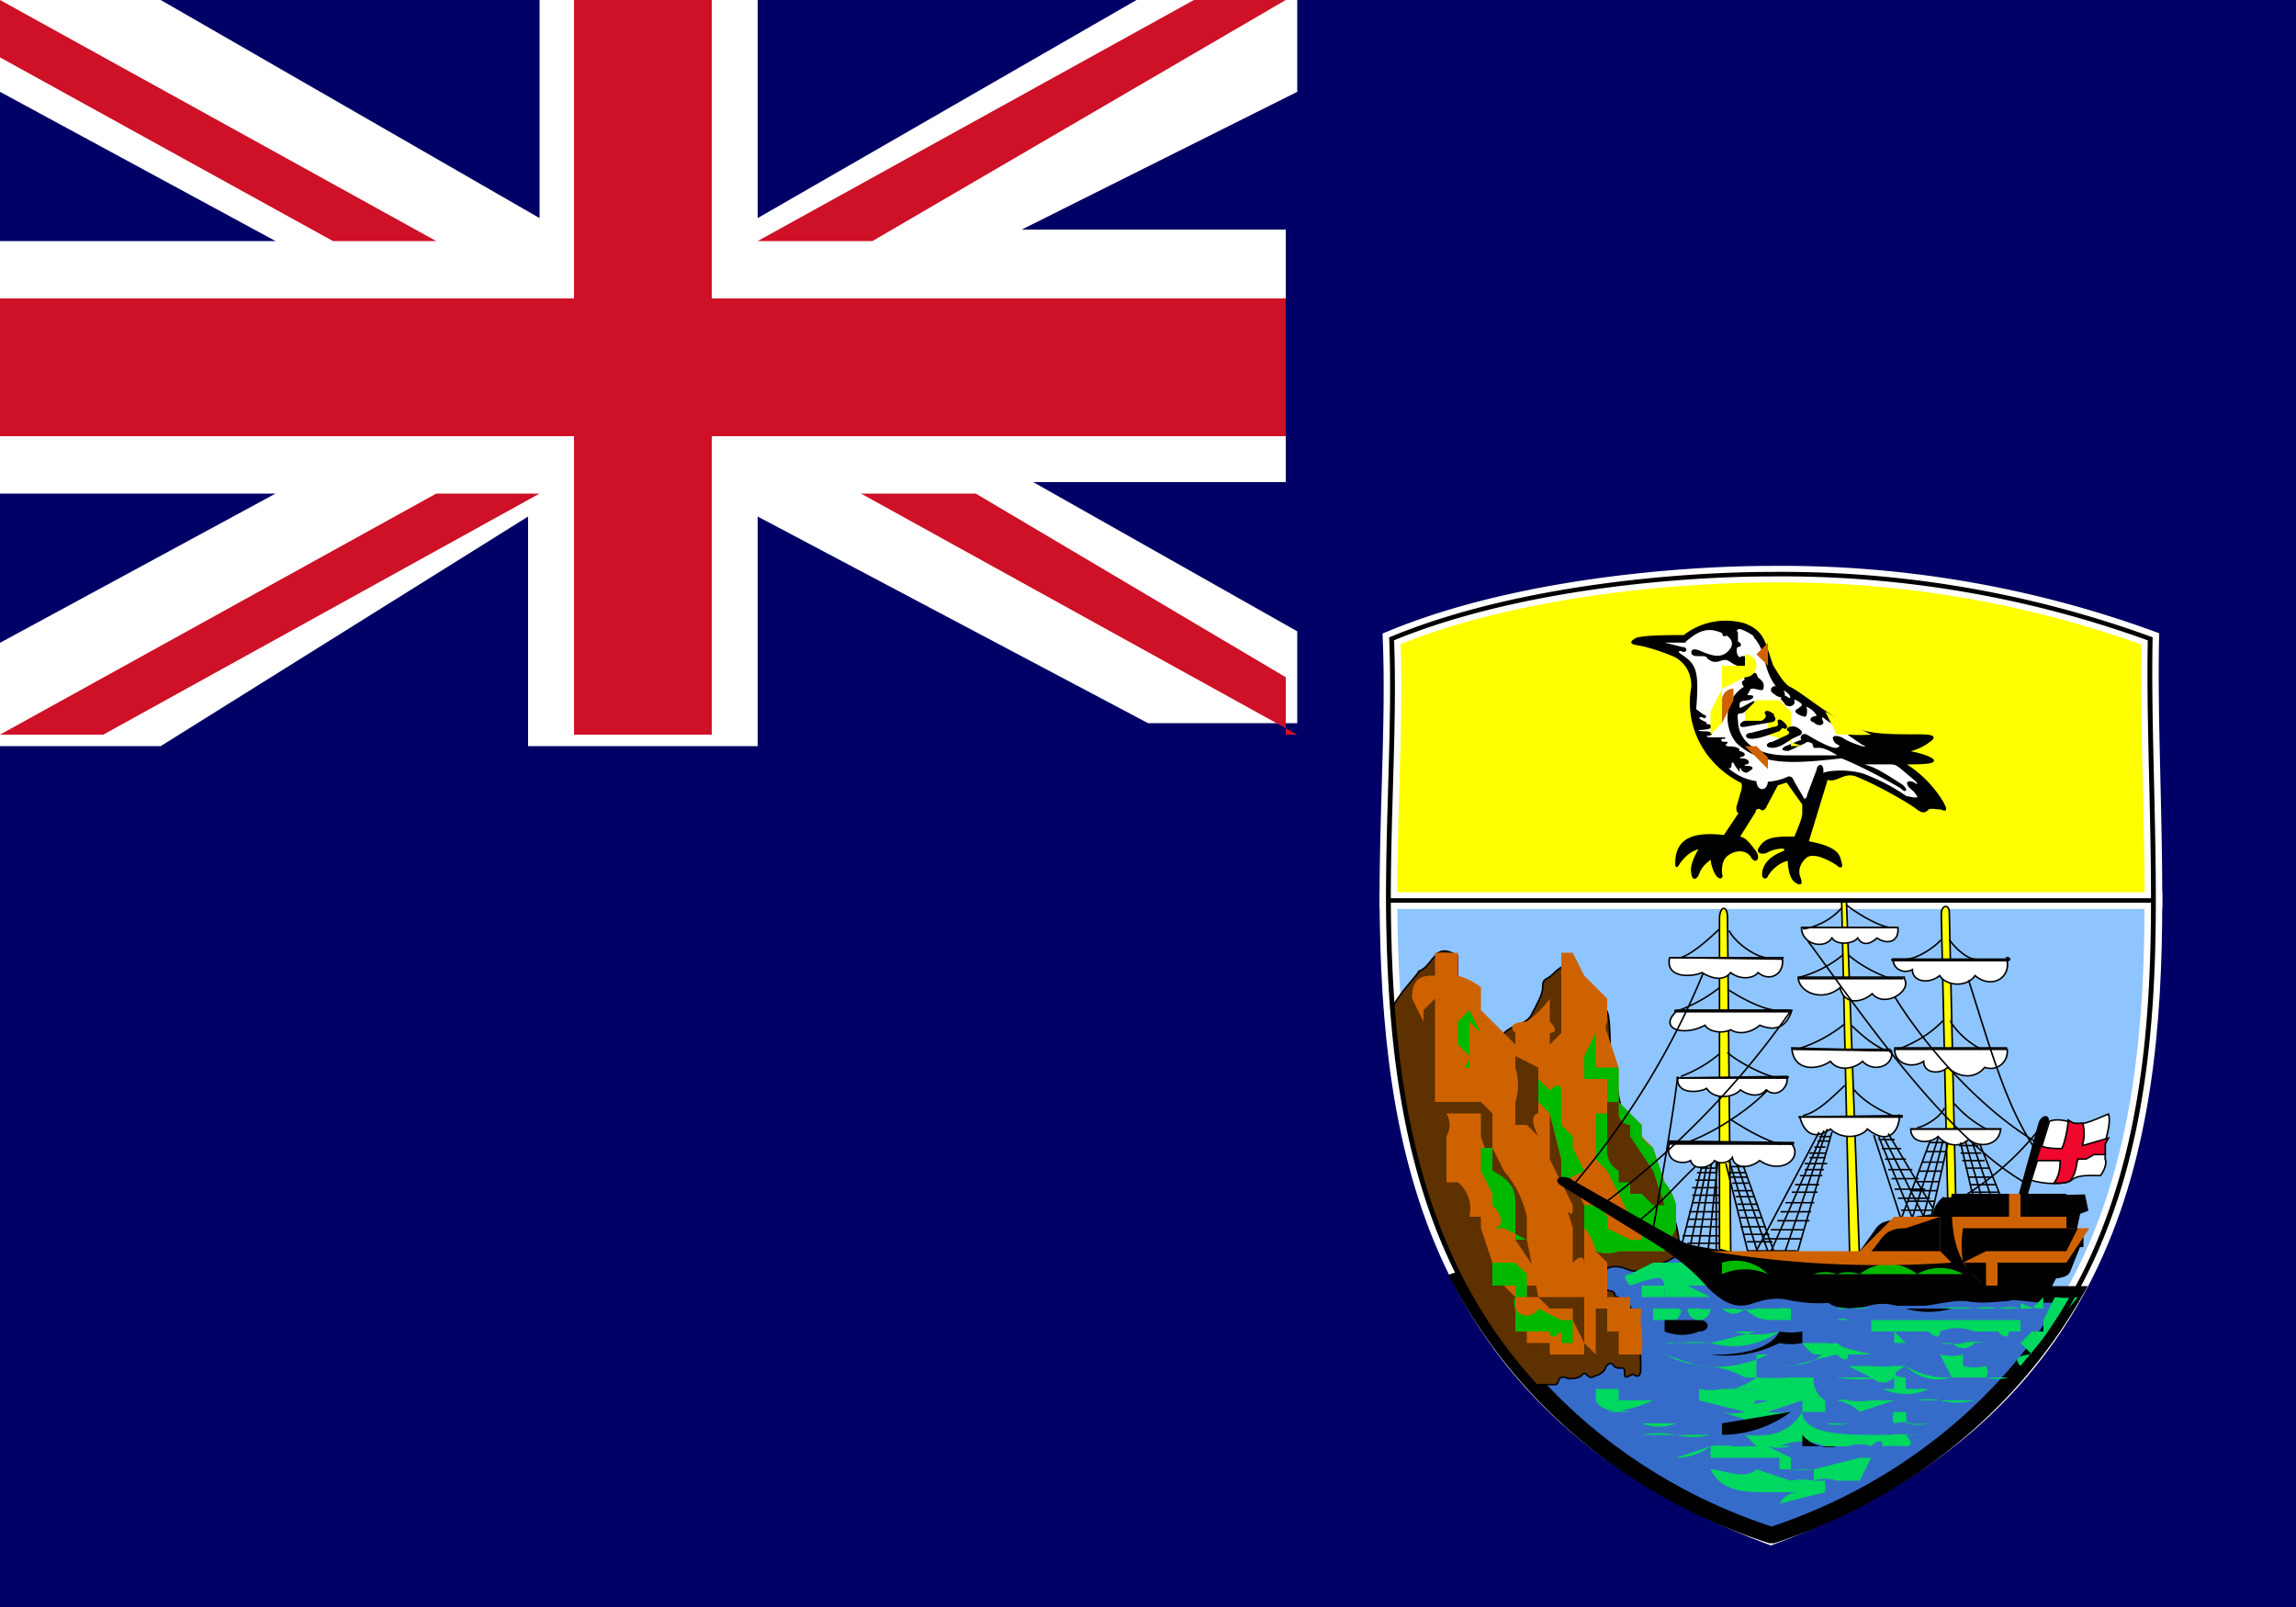<svg xmlns='http://www.w3.org/2000/svg' width='20' height='14'><path fill='#006' d='M0 0h20v14H0z'/><path d='M0 2.1h2.4L0 .8V0h1.4l3.3 1.9V0h1.9v1.9L9.9 0h1.4v.8L8.9 2h2.3v2.2H9l2.3 1.3v.8H10L6.6 4.5v2h-2v-2l-3.2 2H0v-.9l2.4-1.3H0zm0 0' fill='#fff'/><path d='M10.4 0L6.6 2.1h1L11.2 0zm.9 6.4L7.5 4.3h1l2.7 1.6v.5zM3.8 2.1L0 0v.5l2.9 1.6zm0 2.2L0 6.4h.9l3.8-2.1h-1zm0 0' fill='#ce1126'/><path d='M0 2.6h5V0h1.2v2.6h5v1.2h-5v2.6H5V3.8H0V2.6zm0 0' fill='#ce1126'/><path d='M399.7 640.8c0 16.3-2.6 33.9-23.8 42.3-21.1-8.4-23.7-26-23.8-42.3zm0 0' transform='matrix(.14 0 0 .131 -37.2 -76.1)' fill='#8fc5ff' stroke-width='1.1' stroke='#fff'/><path d='M376 683a34.1 34.1 0 0018.7-16h-2c-.6-.1-20.3-2-22.7-3-2-.7-9.8.7-13.4 2a33.9 33.9 0 0019.3 17zm0 0' transform='matrix(.14 0 0 .131 -37.2 -76.1)' fill='#366cc9' stroke-width='1.1' stroke='#000'/><path d='M361.1 673h1.2c.3 0 .3 0 .4-.3.1-.3.4-.2.6-.1.2 0 .6 0 .8-.2.2-.2.2-.2.4 0s.3.1.5 0c.1 0 .5-.2.6-.5.1-.3.4-.4.5-.2.1.2.3.2.5.2s.2.1.2.4c0 .2 0 .3.5 0 .4.3.5 0 .5-.3 0-.4 0-2-.2-2-.2-.2-.3-.9-.4-1.4 0-1 0-1-1-1.5 0-.3-.2-.4-1-.4 0-.1 0-.4-.2-.5-.2-.1-.2-.2 0-.6.2 0 .6 0 .7-.3.2-.2.8-.2 1.2 0 .4.2.8.2 1.5 0l1.2-.6c.5-.3.6-.4.6-.8 0-1-.3-2-.5-2.5-.3-.5-.3-1-.7-1.9-.4-.8-.4-1-.8-1.5-.2-.2-.3-.3-.3-.6a1.7 1.7 0 00-.5-1c-.8-.7-1-3-1.4-4.7-.2-1 0-3.3-.4-3.7-.7-.5-1-.4-1.5-.6-.4-.5-.5-1.4-.9-2.3-.5.1-.8.6-1.1.8-.3.2-.4.2-.4.7 0 .4-.3 1-.7 1.8-.4.8-1.3.5-2 1.6-1.4-1.7-1.4-2.2-1.5-2.7 0-.5-.3-.6-1.1-1.3v-1.5c-.7-.5-1.1-.4-1.4 0-.3.3-.5.8-1 1-.2.4-1 1.2-1.6 2.3.6 9 2.6 18 8.7 25.2zm0 0' transform='matrix(.14 0 0 .131 -37.2 -76.1)' fill='#5d3100' stroke-width='.1' stroke='#000'/><path d='M399.7 640.8c0-6.2-.3-12.2-.2-17.4a63.2 63.2 0 00-23.6-4.3c-5.3 0-15.7.8-23.6 4.3.2 5.2-.2 11.2-.2 17.4zm0 0' transform='matrix(.14 0 0 .131 -37.2 -76.1)' fill='#ff0' stroke-width='1.1' stroke='#fff'/><path d='M12.3 8.7l.1.2v-.1l.1-.1v.9h.4l.1.1V10c.1 0 0 0 0 0l.1.2a.9.9 0 01.2.4v.2l.1.5h.4v.4l.1.1v-.2-.1-.1h.1v.2h.1v.2h.2a.8.8 0 000-.2.6.6 0 010-.2h-.1v-.1H14v-.1H14V11l-.1-.1v-.1l-.1-.2V11s0-.1-.1 0v-.1-.2a3 3 0 00-.1-.3s0-.1 0 0v.1c.1.1.1.1.1 0l-.2-.4v-.5h-.1v-.2V9.7s-.1 0 0 .2l-.1-.1v-.1.1h-.1v-.2a.5.5 0 000-.3v-.2l-.3-.3v-.2a.6.6 0 00-.2-.1v-.2h-.2v.2c-.1 0-.2 0-.2.2zm0 0' fill='#cf6200'/><path d='M12.6 9.7h.3v.2l.1.3.2.3v.3l.2.3v.1s0 .1 0 0h-.1v.1h.1l.1.1h.2v.1l.1.2v.1h-.1s0-.1 0 0h-.1-.1v-.1h-.1-.1v-.1l-.1-.1v-.1-.1l-.1-.1-.1-.2-.1-.3v-.1h-.1a.3.3 0 00-.1-.3h-.1v-.1-.2-.1a.2.2 0 000-.2zm.9-1a.9.9 0 01-.2.2s-.2 0-.1.1v.2l.2.1V9.6l.1.1.1.4.2.4v.2a.4.4 0 01.1.2.3.3 0 00.2 0h.4l.1-.2v-.2a.5.5 0 00-.1-.2l-.1-.3-.1-.1v-.1l-.2-.2v-.3L14 9a.1.1 0 010-.1v-.2l-.1-.1-.1-.1-.1-.2h-.1v.7l-.1.1c0 .1 0 .1 0 0v-.1s.1 0 0-.1v-.3zm0 0' fill='#cf6200'/><path d='M12.6 9.9V10zm.6.9v-.3c0-.1 0-.2-.2-.3V10h-.1v.2l.1.2v.1c.1.1.1.2 0 .2h.1l.2.1zm.5.7h-.1l-.2-.1a.1.1 0 01-.2-.1c0-.1 0-.1 0 0h.1v-.1-.1l-.1-.1H13v-.1H13V11.2h.2V11.6h.2s0 .1 0 0h.1c0 .1.1 0 .1 0v.1h.1c0-.1 0-.1 0 0zm.1-1.8v-.3h.2v.3h-.1v.4l.1.1.1.2.1.2.1.1c.1 0 0 0 0 0v.1h-.1l-.2-.1v-.1a.2.2 0 00-.2-.1v.2a.4.4 0 01.1.2.3.3 0 00.2 0h.4l.1-.2v-.2a.5.5 0 00-.1-.2l-.1-.3a.3.3 0 01-.1-.1v-.1l-.2-.2v-.3H14h-.1V9l-.1.2v.4zm-.9-.8V9l-.1-.1V9.3s0 .1 0 0c-.1 0 0 0 0-.1l-.1-.1v-.2l.1-.1.1.2zm.5.5v.2l.1.1.1.4v.2l.2-.1-.1-.2V10v-.1l-.1-.1v-.2-.1s0-.1-.1 0zm0 0' fill='#00b800'/><path d='M14 9.6v.4a.2.2 0 00.1.2v.1h.1v.1h.1l.1.1h.1l-.1-.3-.2-.3v-.1a.1.1 0 01-.1-.1v-.1H14zm0 0' fill='#5d3100'/><path d='M13.7 12H13.7zm.2.1h.2v.1h.3s-.4.2-.5 0zm.1.2a.4.4 0 01.2 0H14zm0 0' fill='#00d860'/><path d='M14.2 12.3H14.2zm0 0'/><path d='M14.3 12.4h.3a.4.4 0 01-.3 0zm0 0M14.4 12.5h.2a.5.5 0 00.1 0h.2a.6.6 0 01-.3 0 .8.8 0 00-.3 0zm0 0' fill='#00d860'/><path d='M14.3 12h.4-.5zm0 0'/><path d='M15.4 11.8a1 1 0 01-.9 0l.3.1s0 .1 0 0a.8.8 0 01.4.1h.1v-.1-.1zm0 0' fill='#00d860'/><path d='M15 11.8s.4 0 .5-.2a.6.6 0 00.2 0v.1a.5.5 0 01-.2 0 1 1 0 01-.6.1zm0 0'/><path d='M14.4 11h.3a.6.6 0 00.2.2h-.2c-.1 0-.1 0 0 0l.2.1h-.4c0-.2 0-.2-.3-.1 0 0-.1-.1 0-.1l.2-.1zm0 0' fill='#00d860'/><path d='M14.5 11.2h-.2v.1h.2zm.2.2h-.2-.1v.1h.2s.1-.1 0-.1zm0 0' fill='#00d860'/><path d='M14.5 11.5h.3c.1 0 .1.1 0 .1a.4.4 0 01-.3 0v-.1zm0 0'/><path d='M15.5 11.6a.8.8 0 01-.4 0s-.1 0 0 0h.2l-.4.1a1.4 1.4 0 00-.3 0 .2.2 0 01-.1 0c.1 0 .1 0 0 0h.4a.7.7 0 00.6-.1zm-.8-.2h.1a.2.2 0 00.1 0 .1.1 0 01-.2 0zm.4 0a.4.4 0 01-.1 0s.1.1.2 0a.3.3 0 00.2.1h.2v-.1a.3.3 0 00-.1 0h-.1-.1a.5.5 0 01-.2 0H15h.1zm0 0M15.6 11.4h.4a.1.1 0 01.1 0h.1a.4.4 0 01.1 0 .5.5 0 00-.2 0 .8.8 0 01-.1 0h-.2-.2zm0 0' fill='#00d860'/><path d='M16.4 11.4H16h.5zm0 0'/><path d='M15.7 11.5h.2s.1 0 0 0h.2a.1.1 0 00-.1 0h-.2-.1zm0 0M16.3 11.5h1.3s.1 0 0 0v.1h-.1s0 .1-.1 0h-.2s0 .1 0 0a.4.4 0 00-.3 0s0 .1-.1 0h-.2-.1-.2zm.2.1h-.1s-.1 0 0 0h.1c.1 0 0 0 0 0zm0 0l.1.1s.1 0 0 0h-.1s-.1 0 0 0zm-1 .3c.1 0 .4 0 .4-.2l.4.1s.1 0 0 0H16l-.4.1c-.1 0 0 0 0 0zm0 0' fill='#00d860'/><path d='M16 11.7a.4.4 0 01-.1 0h-.2s-.1 0 0 0a.4.4 0 00.1.1h.2s.1.1.1 0a.4.4 0 01.2 0v.1h-.2l.2.1s.1.1.2 0v.1h-.1s.2.1.4 0h-.1.1s.1 0 0 0h-.2V12s-.2 0 0-.1h-.1a1 1 0 01-.2 0v-.1a.5.5 0 01-.3-.1zm1.1 0a.5.5 0 01-.2 0h.1s.1.1.2 0a.6.6 0 01.1 0 .5.5 0 00-.2 0zm0 .1a.4.4 0 01-.2 0l.1.2h.5a.4.4 0 01-.2 0 .1.1 0 000-.1.4.4 0 01-.2 0zm0 0' fill='#00d860'/><path d='M17 12a.7.7 0 01-.4-.1.4.4 0 00.4.1zm.2.2a.6.6 0 01-.3 0 .5.5 0 00-.2 0h.4zm-1.6-.2a2 2 0 01-.3 0 .6.6 0 01-.2.1h.2l-.1.1h.2a.4.4 0 01-.3 0l.1.1a.4.4 0 01-.2 0H15l.3.1a.7.7 0 00.3-.1.7.7 0 01-.2 0l.3-.1h.2a.2.2 0 01-.1-.2h.6a1.2 1.2 0 01-.4 0h.2-.5zm0 0' fill='#00d860'/><path d='M15.2 12.2a.5.5 0 00.1-.1H15 15a.5.5 0 01-.2 0v.1l.4.1c-.1 0-.1 0 0 0l.1-.1zm0 0' fill='#00d860'/><path d='M15 12.4l.6-.1a1 1 0 01-.6.2s-.1 0 0 0zm0 0'/><path d='M16.3 12.2a.7.7 0 01-.2 0 .2.2 0 00-.1 0 .4.4 0 01.2.1h.4a.2.2 0 010 .1.4.4 0 00.2 0 1 1 0 01-.2 0 .2.2 0 01.1 0 .5.5 0 00-.2 0 .1.1 0 010-.1h-.3l.3-.1h-.2zm-.4 0h-.2v.1h.2zm-.1.2h.2a.4.4 0 00.1 0c.1 0 0 0 0 0a.4.4 0 01-.2 0h-.1zm-.9.4c.1 0 .3.1.4 0l.3.1a.5.5 0 01.2 0h.1v.1l-.4.1a.2.2 0 01.2-.1h-.3c-.2 0-.4 0-.5-.2zm-.3-.1a.5.5 0 00.3-.1h.2a1 1 0 00-.2 0l-.3.1zm0 0' fill='#00d860'/><path d='M15.1 12.6a1 1 0 00-.2 0v.1h.6v.1h.3a.8.8 0 01-.2 0v-.1l-.2-.1a.4.4 0 00.2 0 .2.2 0 00-.1 0 .5.5 0 01.4 0h.2l.2-.1c-.2 0-.6 0-.6-.2a.4.4 0 01-.3.2.8.8 0 01-.2 0l.1.1h-.2zm0 0' fill='#00d860'/><path d='M15.6 12.9h.2v-.1l.4-.1h.2-.2.1l-.1.2H16a.3.3 0 00-.2 0h-.2zm.7-.4h.2a.3.3 0 00-.1 0 2 2 0 01.3 0h-.1s.1.1 0 .1a1.5 1.5 0 00-.2 0c-.1 0-.1 0 0 0 0 0 0-.1-.1 0a.3.3 0 00-.2 0l.2-.1zm0 0' fill='#00d860'/><path d='M15.7 12.5a.3.3 0 00.3.1h-.3zm1-1.1h.3a.7.7 0 01-.4 0zm0 0'/><path d='M16.7 11.4h.5a1 1 0 00-.3 0h-.2zm.5 0H17.4a.4.4 0 00-.2 0zm0 0' fill='#00d860'/><path d='M17.7 11.4h-.2-.3.2a.4.4 0 01.2 0c0-.1 0 0 .2 0a.8.8 0 010-.1zm0 0' fill='#00d860'/><path d='M373.4 664.2l-.2-22.2c0-1-.5-.8-.5 0v22zm7.2-23.4l.8 23.4v.2h-.6l-.5-23.6zm6.8 19.8l-.4-19c0-.6-.5-.5-.5.1l.4 18.9zm0 0' transform='matrix(.14 0 0 .131 -37.2 -76.1)' fill='#ff0' stroke-width='.1' stroke='#000'/><path d='M376.6 644.7l-7-.1c-.3 1.4 1.4 1.3 2 1 .8.5 1.4.5 1.8 0 .6.5 1.4.4 1.7 0 .8.7 1.7 0 1.5-1zm.5 3.4h-7c-1.3 1.2.3 1.8 1.7 1 .2.4 1 .6 1.6.3.6.4 1.4.1 1.8-.3.7.3 1.6.4 2-1zm-.2 4.5h-6.8c-.1 1.1 1.3 1 1.8.7.5.8 1.7.6 2.1.1.7.5 1.3.4 1.6 0 .7.6 1.4-.2 1.3-.8zm.4 4.4l-7.7-.1c-.4 1.3.8 1.5 1.3 1.2.2.7 1.2.5 1.5 0 .4.3.9.1 1.1-.2.1.7 1 .8 1.7.2 1.4 1 2.7-.2 2-1.1zm6.7-1.8h-6.3c.3 1.2 1 1.5 1.9.8.8.8 2 .5 2.3 0 1.4 1.2 2 0 2-.9zm-.6-4.4l-6.2-.2c.1 1.6 1.6 1.5 2.4.9.5.7 1.5.5 2 0 .7.8 2 .3 1.8-.7zm.8-4.9h-6.6c0 1 1.5 1.7 2.6.7.3 1.3 1.5.9 2 .4.8 1 2.5-.2 2-1zm-.4-3.3h-6c0 1.1 1.4 1.5 1.9.7.3.5 1.3.4 1.6 0 .4.7 1 .2 1.2 0 .7.5 1.4.2 1.3-.7zm6.9 2.2l-7.2-.1c0 .7.7 1 1.2.7 0 .8 1 1 1.7.4.4.7 1.7.8 2.2 0 1 .9 2.2.2 2-1zm-.1 5.9h-7c0 1 1.1 1.3 1.8.8 0 .8 1 .9 1.5.4.7.7 1.7.8 2.3 0 .8.3 1.5-.4 1.4-1.2zm-.4 5.3h-5.6c0 1 1.2 1 1.7.5.6.7 1.4.7 1.9.2.7.6 1.9.4 2-.7zm0 0' transform='matrix(.14 0 0 .131 -37.2 -76.1)' fill='#fff' stroke-width='.1' stroke='#000'/><path d='M381.3 664.4c-3 0-6 0-8.2-.2-2.1-.2-2.7-.6-4.2-1.5l-5.6-3.4c-.5-.2-1 .1-.3.5l5.6 3.7c1.5 1 2.5 1.9 3.4 3 1.2 1.3 2 1.3 2.6 1.1.6-.2 1.4-.5 2.3-.3.8.2 2 .3 2.6.2.5.5 1.8.4 2.5.2a3 3 0 011.7 0h1.7c.5 0 1.8-.4 2.7-.3 1 .2 2 0 2.5 0a5 5 0 012-.1c.6-.4.8-1 1-1.4.6-.1.8-.2.9-.5l.6-1.6h.2v-.6l-.4-.6.2-1 .5-.2-.2-1-8.8.2a2 2 0 00-.6 1.1l-2.6.4c-.3.1-.6.1-.9.5zm0 0' transform='matrix(.14 0 0 .131 -37.2 -76.1)' stroke-width='.1' stroke='#000'/><path d='M391.8 660.5l1.3-4.9c.2-.5-.3-.6-.5 0l-1.3 5zm0 0' transform='matrix(.14 0 0 .131 -37.2 -76.1)' stroke-width='.1' stroke='#000'/><path d='M396.9 655c-1.1.5-1.7.8-2.2.6-.5-.2-1.1-.3-1.5-.1v.1l-1.1 3.8c.8.3 2.2.3 2.5 0 .4-.4 1.3-.3 1.8-.3.3-.4.4-.9.3-1.1v-1c0-.3.4-1.4.2-2zm0 0' transform='matrix(.14 0 0 .131 -37.2 -76.1)' fill='#fff' stroke-width='.1' stroke='#000'/><path d='M371.7 645.6a53.3 53.3 0 01-8 14m2 1.2a55.2 55.2 0 0011.4-12.6m-7 4.3c-.3 2.7-1.1 7.5-1.5 10m2.6-4c-1 1-2.3 2.6-3.4 3.5m12.7-8.9c-.8.8-1.7 1.8-2.6 2m3.1-1.8c.7.9 1.7 1.5 2.7 1.9m-3.2-6.2a8.5 8.5 0 01-3 1.7m3.4-1.6c.6.6 1.3 1.3 2.2 1.7m-5.4-4.9a6.9 6.9 0 002.7-1.5m.3 0c.7.7 2 1.4 2.7 1.6m-5.5-3.3a4 4 0 002.4-1.4m.3-.2c.7.6 2 1.4 2.7 1.5m3.2.8c-.4.5-1.5 1.3-2.2 1.3m2.7-1.3c.3.5 1.1 1.3 1.6 1.3m-4.8 6c1-.4 2-1 2.8-1.9m.5.1a5.1 5.1 0 001.9 1.8m-4 5.2c.3 0 1.4-.6 1.7-1.3m.6-.3a7.1 7.1 0 002 1.7m-18.7.9c1.3-.4 3.8-2 5.1-3.5m-2.4 1.9c1 .7 2.3 1.5 3.2 1.7m-6.2-4.5a8 8 0 002.4-1.5m.5-.1c.3.4 2.4 1.7 3.3 1.7m-3.8-6a9.2 9.2 0 01-2.5 1.5m3-1.4c.7.5 2.2 1.4 3.1 1.4m-3.6-5.4c-.6.6-1.6 1.6-2.4 1.9m3-1.8c.3.7 1.5 1.7 2.3 1.8m8 2.6c1.9 3.3 5.3 7.4 8.7 9.6m-14.1-13.3c2.8 4 8.2 12.7 13.4 16m1-3.5a18.6 18.6 0 01-4.9 4.6m4.5-3.5c-1.7-2.8-2.6-6.3-4-11m-14 12.4l2 6m-2.4-6.1l2 6m-2.5-6.3l1.8 6.2m-2-6l1.4 6m0-.2h1.7m-.2-.6h-1.6m1.4-.5h-1.6m1.4-.5H374m1.3-.6H374m-.1-.5h1.3m-1.4-.4h1.3m-1.4-.5h1.2m-1.3-.4h1.1m-1.2-.5h1m-1.1-.4h1m-1.1-.3h1m-1-.4h1m-2.7 0l-1.2 5m1.5-5l-1 5.2m1.3-5.4l-.8 5.5m1.2-5.6l-.6 5.8m.7-.4h-2m2-.5h-2.3m2.3-.6h-2.1m2-.5h-1.9m2-.5h-1.9m1.9-.6H371m1.7-.5H371m1.6-.5H371m1.5-.5h-1.3m1.3-.5h-1.2m1.2-.3h-1m1 5.5v-5.9m6.4-2l-4 8.1m4.3-8.2l-3.4 8.3m3.6-8.4l-2.7 8.4m3-8.2l-2.2 8.2m0-.3h-2.4m2.7-.8h-2.4m2.5-.6h-2m2.4-.6h-2m2.1-.6h-1.9m2.1-.6h-1.8m2-.7h-1.6m1.7-.5h-1.5m1.7-.6h-1.4m1.5-.4H378m1.4-.4H378m1.3-.4h-1m1-.3h-1m1-.4h-.7m1-.4h-.8m.8-.3h-.7m3.4-.1l1.7 5.6m-1.4-5.5l2.1 5.4m-1.8-5.4l2.5 5.3m.6-.5l-2.8-5m2.8 5.1h-2m1.8-.8h-2m1.7-.6h-1.9m1.5-.7h-1.7m1.3-.6h-1.5m1.1-.7H383m1-.7h-1.2m.8-.6h-1m3.2.1L384 662m2.3-5.4l-1.6 5.3m.7-.1l1.2-5m.3.2l-1 4.7m-1.7-.3h1.7m-1.5-.6h1.7m-1.5-.7h1.6m-1.3-.6h1.5m-1.3-.7h1.4m-1.2-.6h1.3m-1-.7h1.2m-1-.6h1m.9 0l.8 3.7m-.5-3.8l1 3.7m-.6-3.7l1.2 3.7m-.7-3.5l1.3 3.5m-.1-.3h-1.7m1.5-.5h-1.6m1.4-.5h-1.5m1.3-.6H388m1.2-.5h-1.4m1.2-.5h-1.3m1.1-.5h-1.2' transform='matrix(.14 0 0 .131 -37.2 -76.1)' fill='none' stroke-width='.1' stroke='#000'/><path d='M15 11a.4.4 0 01.4.1h.8a.4.4 0 01.5 0h.4a.4.4 0 00-.4 0h-.5a.3.3 0 00-.2 0 .3.3 0 00-.2 0h-.4a.5.5 0 00-.4 0zm0 0' fill='#00b800'/><path d='M17 11a9 9 0 01-2.1-.1h1.3l.3-.3h.4v.3s.1 0 0 0zm0 0M18 11l.2-.3H18v-.3h.1H17 17c0 .3 0 .6.3.8a.8.8 0 01-.2-.2h.2v.2h.1V11h.1v.2-.2h.3v.2-.2h.1v0zm0 0' fill='#cf6200'/><path d='M17.1 11a.9.9 0 010-.3h.2v.2zm.2-.3v.2h.3v-.2zm-.3-.3a1 1 0 000 .2h.3v-.2zm.3 0v.2h.2v-.2zm.3 0v.2h.2v-.2zm.2 0v.2h.2v-.2zm.3.3h-.3v.2h.2l.1-.2zm-.5 0v.2h.2v-.2zm-1 0c-.2 0-.2.1-.3.2h.3v-.3zm0 0v.2h.3v-.3zm0 0'/><path d='M377.3 657h-7.7v-.2l7.7.1zm6-6.2c.1 0 .1 0 0 0l-6-.1c-.1 0-.1 0 0 0h6zm-6.4 1.7c.1 0 .1.1 0 .1h-6.8c-.1 0 0 0 0 0zm.2-4.4v.1H370c-.1 0-.1-.1 0-.1zm-.5-3.5s0 0 0 0h-6.9s0 0 0 0h7zm0 0' transform='matrix(.14 0 0 .131 -37.2 -76.1)' stroke-width='.1' stroke='#000'/><path d='M383.8 642.6h-6zm0 0' transform='matrix(.14 0 0 .131 -37.2 -76.1)' fill='#fff' stroke-width='.1' stroke='#000'/><path d='M384.1 646c.1 0 .1 0 0 0h-6.5c-.1 0-.1 0 0 0zm6.5 4.6v0h-7c-.2 0-.2 0 0 0h7zm0-6c.2 0 .2.2 0 .2h-7.1c-.1 0-.1-.1 0-.1h7.2zm-6.6 10.5c.1 0 .1.1 0 .1h-6.4v0zm6.2.9c.1 0 .1 0 0 0h-5.6zm0 0' transform='matrix(.14 0 0 .131 -37.2 -76.1)' stroke-width='.1' stroke='#000'/><path d='M395.3 657a2.9 2.9 0 000-1.4 2.1 2.1 0 01-.6 0l-.3-.2c0 .4-.2 1.5-.4 1.9-.3 0-1 0-1.3-.2l-.3 1h1.5c0 .6-.1 1.1-.4 1.5.5 0 1 0 1.1-.3.3-.4.3-1 .4-1.3h.5l.5-.3h.7v-.7l.2-.4-1.6.5zm0 0' transform='matrix(.14 0 0 .131 -37.2 -76.1)' fill='#ef072d' stroke-width='.1' stroke='#000'/><path d='M370.5 623.2c-.8 0-2.6 0-3 .2-.3.2-.4.3.2.4.6.1 1.7.5 2.3.8.6.4 1 1 1 2a6 6 0 003 6.3c.1 0 .2.2.1.6l-.3 1.1c0 .2 0 .4.2.3l-1 1.6c-1.6-.2-3 0-3 1.8 0 .2 0 .4.2 0 .3-.4.6-.8 1.3-1-.4.7-.6 1.3-.5 1.7 0 .3.2.5.4 0 .1-.4.5-.8.8-1 .2-.2.2-.2 0 0 0 .4.2 1 .4 1.2.2.2.3 0 .2-.2 0-.4 0-1 .5-1.3.6-.4 1.2-.2 1.4.2.3.5.5 0 .2-.4s-.6-.9-1-.9l1-1.7c0-.2.2-.3.4-.2 0 .1.2.1.3-.2l.7-1.4.6-.2 1 1.5v.6c0 .4-.4 1.3-.5 1.6-1.2 0-1.8 0-2.2.7-.2.3.1.4.4.3a2 2 0 011-.3c.2 0 .3.2 0 .3-.7.3-1.2.8-1.2 1.5 0 .2.2.3.3 0 .3-.5.8-.9 1.3-1 0 .5.1 1.3.5 1.5.3.2.3 0 .2-.3-.2-.5 0-1 .3-1.3.5-.6 1.7.2 2 .4.2.2.4.3.2-.3-.1-.7-1-1-2-1.2l1.2-4.2c.5.3 1-.5 1.8-.2 1.4.6 3.5 1.9 3.8 2.2.4.3.5.2.7 0 .2-.1.5 0 .8 0 .2.1.4.2.1-.4a7.4 7.4 0 00-2.4-2.6c.8 0 1.8 0 1.8-.2s-1.2-.6-1.7-.6a3.4 3.4 0 001.6-.8c.2-.2 0-.3-.8-.3-2 0-3.2 0-4.3-.6-1.8-1-3-2.2-3.8-2.6-.4-.3-.7-.9-1-1.4-.5-1.5-.5-2.3-1.8-2.8a4 4 0 00-3.7.8zm0 0' transform='matrix(.14 0 0 .131 -37.2 -76.1)' stroke-width='.1' stroke='#000'/><path d='M370.6 623.6h-1.7s-.2 0 0 0l1.5.4c.3 0 .2.3 0 .2-.2-.1-.4 0-.2.2 1 .7 1.2 1 1 3.7l.5.4c.2 0 .1.2 0 .1s-.5 0-.2.2.5.2.2.2-.6.2 0 .1c.5 0 .8.2 0 .3-.6 0-.4.2 0 .2.7 0 .5.2.3.2s-.3.2.2.2h.7c.1 0 .2 0 0 0s-.2.3.1.3h.2c-.1 0-.3.2 0 .3.7 0 .8.2.6.3-.2 0-.3 0 0 0s.6.2.3.3c-.2 0-.3.2 0 .2s.5.2.3.3c-.2 0-.3.2 0 .2s.4.1.2.2c-.2.2-.3.2-.5 0 0-.2-.2-.2-.2 0l-.2-.3c-.1-.3-.3-.3-.3 0s-.2.1-.4 0a3.3 3.3 0 004 .8c.1 0 .2 0 .3.3l.6 1.1c.1.2.3 0 .3-.2l.6-1.7c0-.3.4-.5.3.3.3-.2 1.5-.3 2.5 0 1 .4 1.9.9 2.7 1.5l.5.1c.3 0 .4 0 0-.5-.6-.5-.4-.7 0-.5.2.2.4.1.1-.2l-1-.9c-.1 0-.1-.2-.6-.2h-1.5c-.2 0-.4 0 .2.2.6.2 1.7 1 2 1.2.3.2.4.6 0 .2-.6-.4-2.5-1.5-3.7-2-2.7.3-4.9.6-6.5-1-.8-1-.8-2.9.5-3.7-.2-.2-.2-.4 0-.4v-.6c-.3-.1-.5-.3-.5-.5-.3 0-.5-.5-1-.3s-.6 0-.8-.1c-.1-.2-.2-.2-.5-.2s-.5 0-.5-.2.2-.2.6 0c.7.3 1.3.5 1.8-.2.4-.6-.2-1.1-1-1.3-.9-.2-1.5.5-1.9.8zm0 0' transform='matrix(.14 0 0 .131 -37.2 -76.1)' fill='#fff' stroke-width='.1' stroke='#000'/><path d='M375 623.3a3 3 0 00-1-.6c-.3 0-.3.2-.2.3v.6c.2.1.3.3 0 .3-.2.2 0 1 .3.7h.2s0 .3.2.3 0 .2 0 .3h.2c.2 0 0 .4-.1.5.3 0 .4 0 .4.2.1.2.4.3.4.6s0 .3-.4.2c-.4-.1-.4 0-.5.2-.1.2-.2.3 0 .3s.4 0 .1.2c-.3.1-.6 0-.7.3 0 .3 0 .4.2.3l.7-.4.5.1c.2 0 0 .5-.2.3s-.4 0-.5 0l-.5.3c-.2 0-.4 0-.3.5 0 1.4 1.1 2.4 3.1 2.4h3.3c-.6-.4-1-.6-1.3-.6h-.3l-.1-.3c-.1 0-.3-.2-.5 0l-1 .5c-.2 0-.5 0-.2-.2l.9-.4c.2 0 .1-.2.1-.2s0-.3.3-.2c.6.4 1.5.9 1.8.9.3 0 .4-.2.2-.3a.5.5 0 01-.3-.4s0-.2.5 0c.4.3 1 .5 1.3.6.3 0 .5 0 0-.2l-2.3-1.7c-.3-.3-.3 0-.2.2.1.2-.3.3-.5 0-.2 0-.3-.2 0-.3.3 0 .2-.2-.1-.5-.4-.3-.5-.3-.4 0 0 .3 0 .5-.2.4-.3-.1-.6-.3-.3-.4.2-.2.5-.3 0-.6s-.2 0-.3.2a.3.3 0 01-.5 0c-.1-.2-.3-.3-.2-.4 0-.1 0-.2.3 0 .2.2.4 0 .1-.3-.3-.3-.4-.2-.3 0 .1.2-.2.4-.6 0-.2-.1-.2-.3 0-.4.2 0 .2 0 0-.3-.7-1.2-.4-2-1.2-3zm0 0' transform='matrix(.14 0 0 .131 -37.2 -76.1)' fill='#fff' stroke-width='.1' stroke='#000'/><path d='M15.4 5.5s-.1 0 0 0zm-.2 0h.1zm0 0v.1h0zm.2.3v-.2l-.1.1.1.1zm0 0' fill='#cf6200'/><path d='M15.4 6.1h-.1l-.1.1c0 .1 0 0 0 0v.1h.2v.1l.3.1h-.1v-.1-.1-.1l-.1-.1zm0 0' fill='#ff0'/><path d='M15.2 6.5s.1 0 0 0l.1.1h-.1-.1.2l.1.1v-.1l-.1-.1h-.1zm0 0' fill='#cf6200'/><path d='M15.6 6.7h-.4.4zm-.4-.9H15L15 6l-.1.2v.1s.1 0 0 0v.1l.1-.1V6l.2-.1a.1.1 0 000-.2zm0 0' fill='#ff0'/><path d='M15.1 5.8V6a.1.1 0 00-.1.1v.2l.1-.2v-.1zm0 0' fill='#cf6200'/><path d='M15.1 5.8zm0 0zm0 .1zm0 0s0 .1 0 0zm0 0M15 6zm0 0zm0 0M15 6zm0 0s0 .1 0 0zm0 0M15 6v.1zm0 0M15 6.1zm0 0'/><path d='M15 6.4v0zm0 0' fill='#cf6200'/><path d='M15.8 6.2h.1l.4.2a1.5 1.5 0 01-.2 0H16l-.1-.2zm0 0' fill='#ff0'/><path d='M17.7 11.8s-.2 0-.1.1l.5-.6a.8.8 0 01-.2 0l-.1.2v.1h-.1l-.1.1s.1 0 0 0zm0 0' fill='#00d860'/><path d='M376 628.4c-.4-.3-.5-.1-.4 0 .1.1 0 .4-.3.5h-1c-.2 0-.5.4 0 .3l1.6-.3c.2 0 .4-.2 0-.5zm.7.6c-.3-.3-.4-.2-.3 0 0 .2-.1.3-.3.3l-1.4.4c-.4 0-.4.3 0 .3.6 0 1.6-.5 1.7-.5 0 0 .2-.3.3-.2.1.1.3 0 0-.3zm.3.8l-1 .5c-.3 0-.5.3 0 .3s1-.5 1.2-.6l.4-.2s.4-.1 0-.4c-.4-.3-.8 0-.6.1.2.1 0 .3 0 .3zm0 0' transform='matrix(.14 0 0 .131 -37.2 -76.1)' stroke-width='.1' stroke='#000'/><path d='M15 5.5s-.1 0 0 0c0 .1.1 0 0 0zm0 0'/><path d='M15 5.5c0 .1 0 0 0 0zm.3 1.3h.2-.1c0 .1-.1.1-.1 0zm0 0' fill='#fff'/><path d='M399.7 640.8c0 16.3-2.6 33.9-23.8 42.3-21.1-8.4-23.7-26-23.8-42.3zm0 0c0-6.2-.3-12.2-.2-17.4a63.2 63.2 0 00-23.6-4.3c-5.3 0-15.7.8-23.6 4.3.2 5.2-.2 11.2-.2 17.4zm0 0' transform='matrix(.14 0 0 .131 -37.2 -76.1)' fill='none' stroke-width='.3' stroke='#000'/></svg>